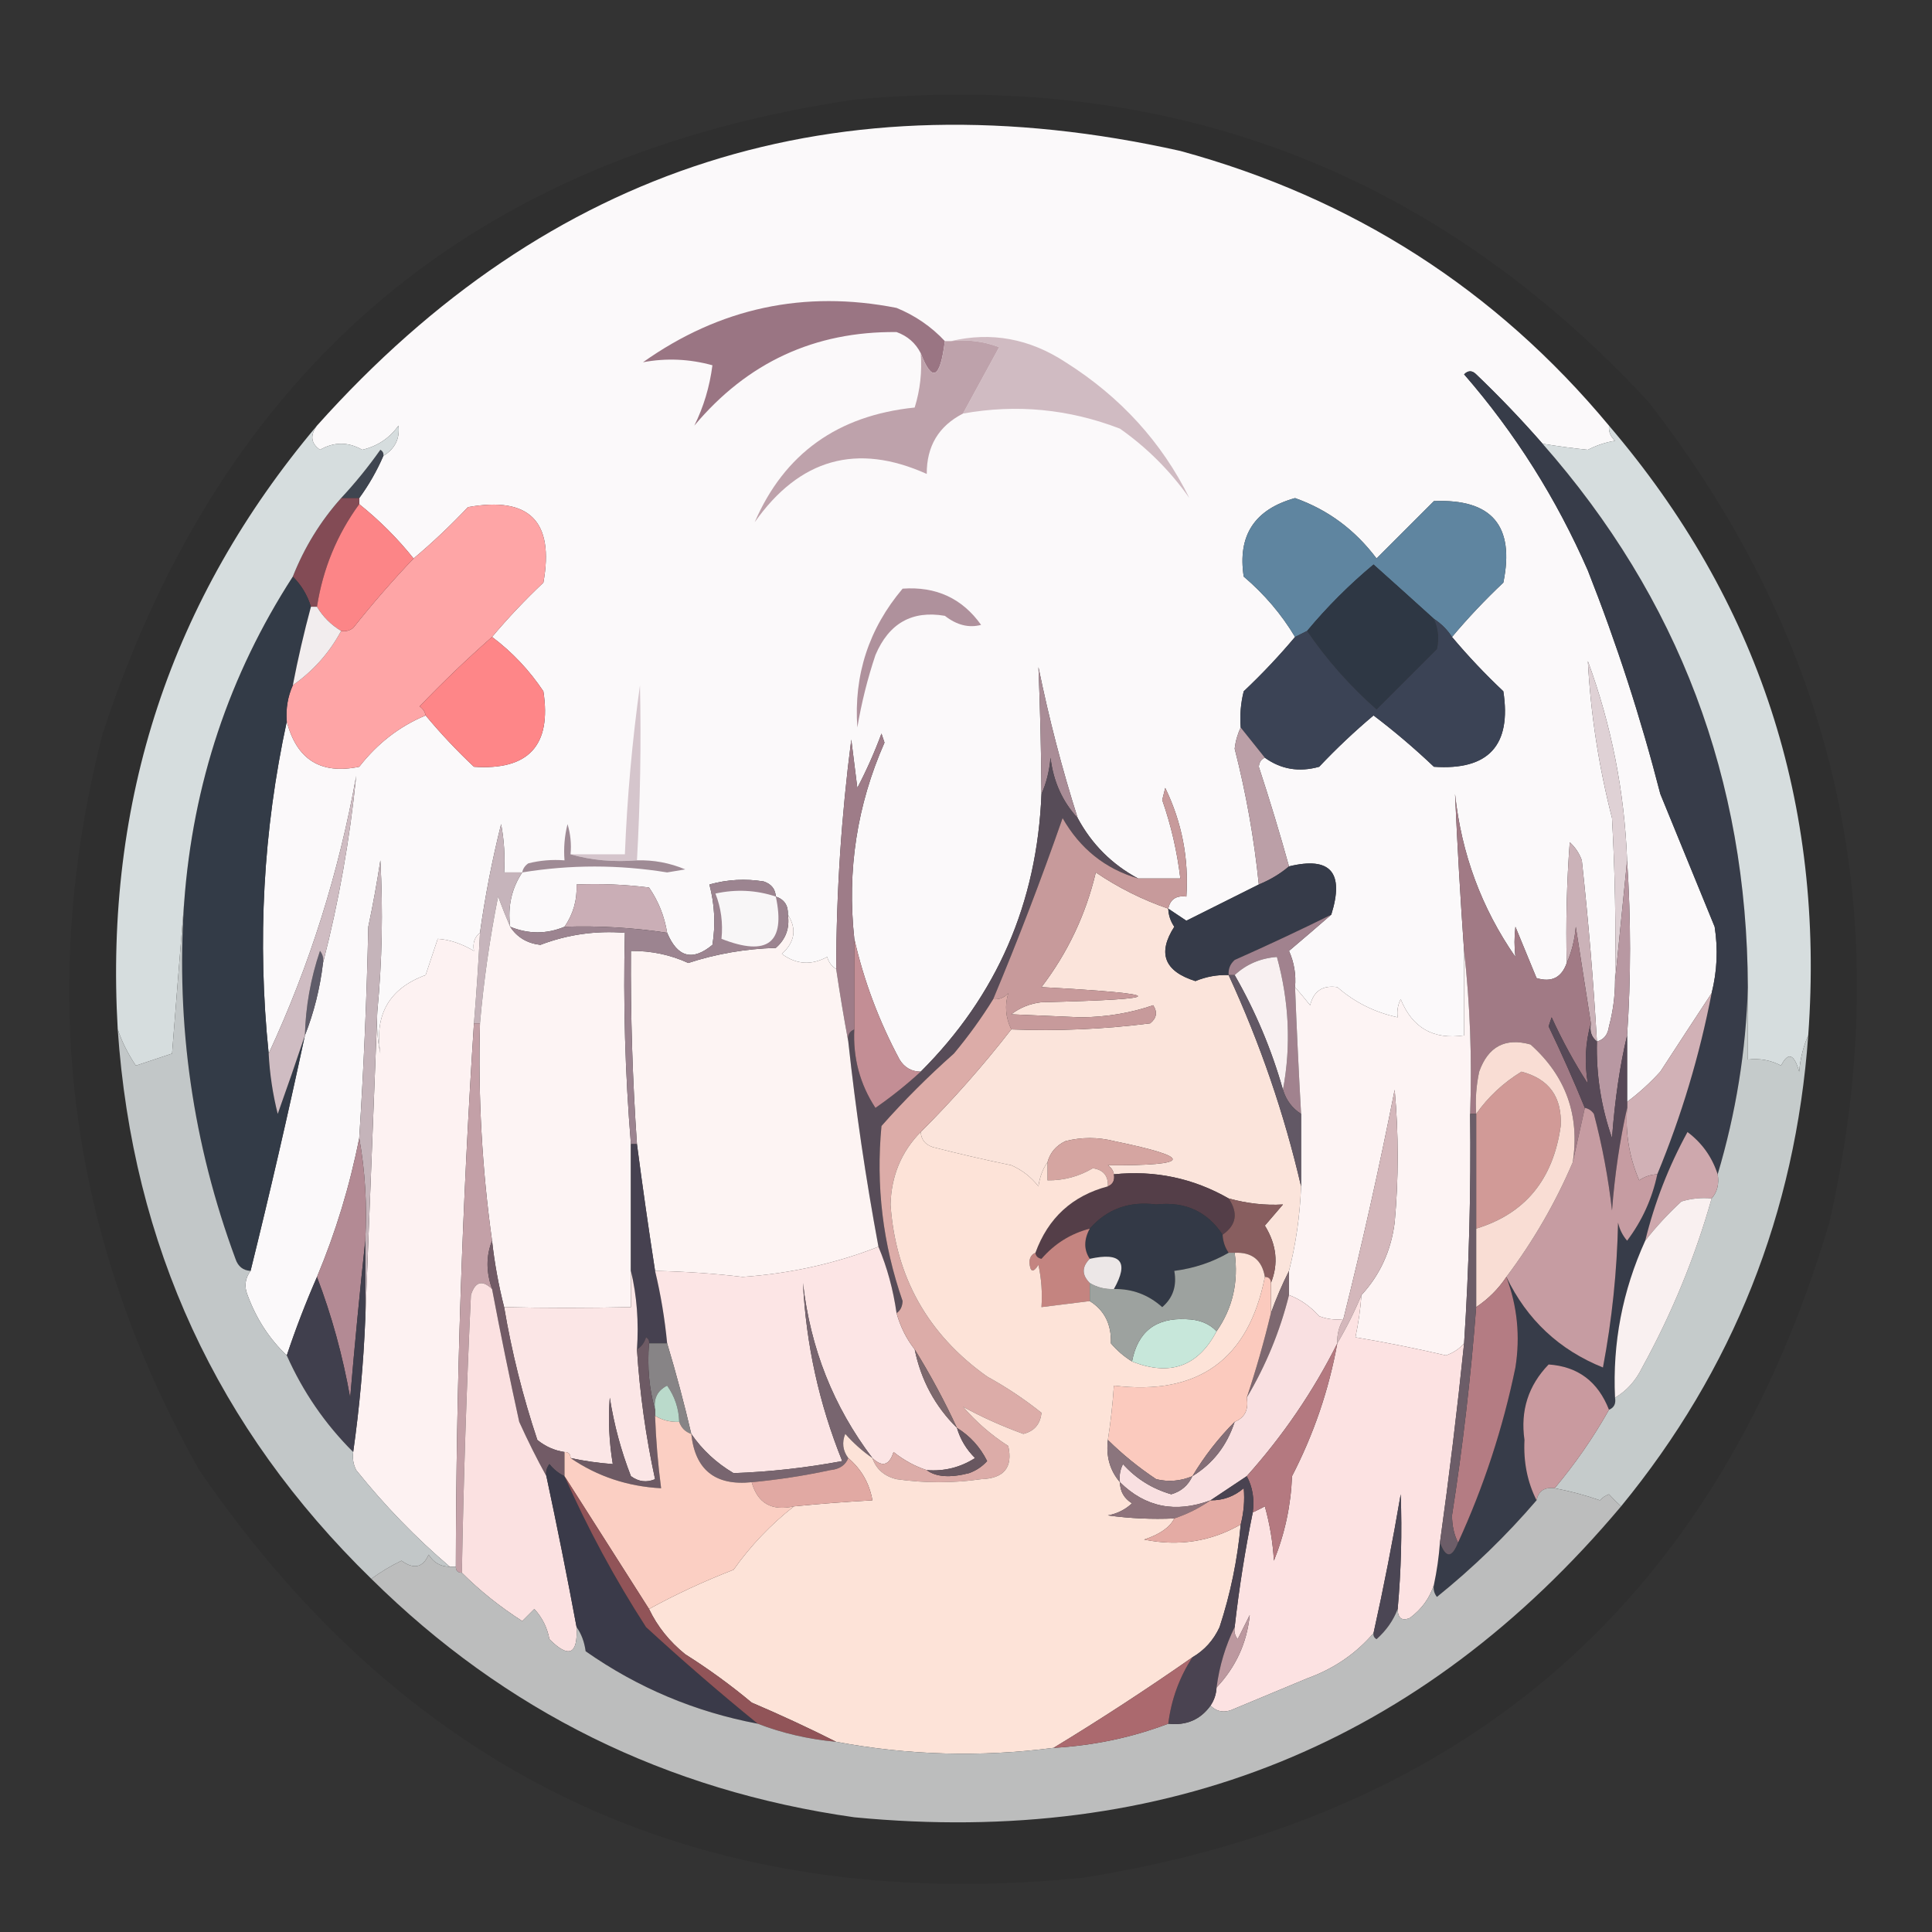 <?xml version="1.0" encoding="UTF-8"?>
<!DOCTYPE svg PUBLIC "-//W3C//DTD SVG 1.1//EN" "http://www.w3.org/Graphics/SVG/1.1/DTD/svg11.dtd">
<svg xmlns="http://www.w3.org/2000/svg" version="1.1" width="320px" height="320px" style="shape-rendering:geometricPrecision; text-rendering:geometricPrecision; image-rendering:optimizeQuality; fill-rule:evenodd; clip-rule:evenodd" xmlns:xlink="http://www.w3.org/1999/xlink">
<rect width="100%" height="100%" fill="#333333" stroke="none"/>
<g><path style="opacity:0.075" fill="#020202" d="M 141.5,16.5 C 193.73,11.625 237.563,28.291 273,66.5C 304.432,106.913 314.432,152.246 303,202.5C 284.569,264.6 243.403,300.767 179.5,311C 117.029,317.32 68.196,294.82 33,243.5C 11.353,205.055 6.02,164.389 17,121.5C 36.943,60.799 78.442,25.799 141.5,16.5 Z"/></g>
<g><path style="opacity:1" fill="#fbf9fa" d="M 266.5,70.5 C 266.414,71.496 266.748,72.329 267.5,73C 265.899,73.273 264.399,73.773 263,74.5C 260.731,74.274 258.231,73.941 255.5,73.5C 252.065,69.562 248.398,65.729 244.5,62C 243.833,61.333 243.167,61.333 242.5,62C 250.958,71.736 257.792,82.57 263,94.5C 267.771,106.584 271.771,118.917 275,131.5C 278,138.833 281,146.167 284,153.5C 284.579,157.203 284.412,160.869 283.5,164.5C 280.691,168.768 277.857,173.102 275,177.5C 273.296,179.373 271.463,181.04 269.5,182.5C 269.5,178.833 269.5,175.167 269.5,171.5C 270.145,162.007 270.145,152.34 269.5,142.5C 269.069,131.118 266.903,120.118 263,109.5C 263.465,118.253 264.798,126.919 267,135.5C 267.5,144.494 267.666,153.494 267.5,162.5C 267.493,165.038 267.159,167.538 266.5,170C 266.316,171.376 265.649,172.209 264.5,172.5C 263.924,162.485 263.091,152.485 262,142.5C 261.581,141.328 260.915,140.328 260,139.5C 259.5,146.158 259.334,152.825 259.5,159.5C 258.647,161.926 256.981,162.76 254.5,162C 253.338,159.184 252.171,156.35 251,153.5C 250.805,155.207 250.805,156.874 251,158.5C 245.388,150.411 242.054,141.411 241,131.5C 241.386,140.149 241.886,148.815 242.5,157.5C 242.5,162.167 242.5,166.833 242.5,171.5C 237.416,172.245 233.916,170.245 232,165.5C 231.517,166.448 231.351,167.448 231.5,168.5C 227.695,167.675 224.362,166.009 221.5,163.5C 219.076,163.148 217.576,164.148 217,166.5C 216.148,165.429 215.315,164.429 214.5,163.5C 214.682,161.409 214.348,159.409 213.5,157.5C 215.869,155.499 218.202,153.499 220.5,151.5C 222.696,144.494 220.363,141.827 213.5,143.5C 211.997,138.086 210.331,132.586 208.5,127C 208.57,126.235 208.903,125.735 209.5,125.5C 212.177,127.432 215.177,127.932 218.5,127C 221.349,123.984 224.349,121.15 227.5,118.5C 230.955,121.116 234.288,123.95 237.5,127C 246.544,127.622 250.378,123.456 249,114.5C 245.934,111.604 243.101,108.604 240.5,105.5C 243.129,102.369 245.962,99.369 249,96.5C 250.925,87.091 247.091,82.591 237.5,83C 234.333,86.167 231.167,89.333 228,92.5C 224.438,87.754 219.938,84.42 214.5,82.5C 207.792,84.364 204.959,88.697 206,95.5C 209.442,98.432 212.275,101.765 214.5,105.5C 211.871,108.631 209.038,111.631 206,114.5C 205.505,116.473 205.338,118.473 205.5,120.5C 204.982,121.577 204.648,122.744 204.5,124C 206.398,131.419 207.731,138.919 208.5,146.5C 204.553,148.473 200.553,150.473 196.5,152.5C 195.482,151.807 194.482,151.141 193.5,150.5C 193.821,148.952 194.821,148.285 196.5,148.5C 196.921,142.186 195.754,136.186 193,130.5C 192.833,131.167 192.667,131.833 192.5,132.5C 193.976,136.736 194.976,141.07 195.5,145.5C 193.167,145.5 190.833,145.5 188.5,145.5C 184.167,143.167 180.833,139.833 178.5,135.5C 175.894,127.315 173.728,118.981 172,110.5C 172.288,117.464 172.455,124.464 172.5,131.5C 171.787,149.577 165.12,164.911 152.5,177.5C 150.983,177.489 149.816,176.823 149,175.5C 145.575,169.099 143.075,162.433 141.5,155.5C 140.27,144.176 141.937,133.343 146.5,123C 146.333,122.5 146.167,122 146,121.5C 144.861,124.583 143.528,127.583 142,130.5C 141.667,127.833 141.333,125.167 141,122.5C 139.361,135.113 138.528,147.78 138.5,160.5C 137.778,160.082 137.278,159.416 137,158.5C 134.38,159.923 131.88,159.757 129.5,158C 131.668,156.03 132.002,153.863 130.5,151.5C 130.573,149.973 129.906,148.973 128.5,148.5C 128.423,147.25 127.756,146.417 126.5,146C 123.469,145.505 120.469,145.671 117.5,146.5C 118.376,149.799 118.543,153.132 118,156.5C 114.711,159.241 112.211,158.575 110.5,154.5C 110.055,151.755 109.055,149.255 107.5,147C 103.514,146.501 99.514,146.334 95.5,146.5C 95.606,149.079 94.939,151.412 93.5,153.5C 90.535,154.734 87.535,154.734 84.5,153.5C 84.065,150.162 84.732,147.162 86.5,144.5C 85.5,144.5 84.5,144.5 83.5,144.5C 83.664,141.813 83.497,139.146 83,136.5C 81.505,142.485 80.338,148.485 79.5,154.5C 78.596,155.209 78.263,156.209 78.5,157.5C 76.419,156.28 74.419,155.614 72.5,155.5C 71.833,157.5 71.167,159.5 70.5,161.5C 64.474,163.713 61.974,168.047 63,174.5C 62.503,172.19 62.337,169.857 62.5,167.5C 63.291,159.176 63.458,150.843 63,142.5C 62.441,146.186 61.775,149.853 61,153.5C 60.747,165.192 60.247,176.858 59.5,188.5C 57.937,196.425 55.603,204.092 52.5,211.5C 50.639,215.75 48.972,220.083 47.5,224.5C 44.626,221.786 42.46,218.453 41,214.5C 40.421,213.072 40.588,211.738 41.5,210.5C 44.708,197.545 47.708,184.545 50.5,171.5C 51.992,167.736 52.992,163.736 53.5,159.5C 56.106,149.385 57.94,139.051 59,128.5C 56.116,144.563 51.283,159.896 44.5,174.5C 42.588,155.876 43.588,137.542 47.5,119.5C 49.133,125.816 53.133,128.316 59.5,127C 62.521,123.123 66.188,120.289 70.5,118.5C 72.962,121.464 75.629,124.297 78.5,127C 87.544,127.622 91.378,123.456 90,114.5C 87.666,111 84.832,108 81.5,105.5C 84.129,102.369 86.962,99.369 90,96.5C 91.833,86.333 87.667,82.167 77.5,84C 74.584,87.087 71.584,89.921 68.5,92.5C 65.861,89.194 62.861,86.194 59.5,83.5C 59.5,83.167 59.5,82.833 59.5,82.5C 61.086,80.329 62.42,77.996 63.5,75.5C 65.416,74.335 66.249,72.668 66,70.5C 64.514,72.578 62.514,73.912 60,74.5C 57.667,73.167 55.333,73.167 53,74.5C 51.489,73.436 51.323,72.103 52.5,70.5C 90.977,27.475 138.643,12.308 195.5,25C 224.08,32.792 247.747,47.959 266.5,70.5 Z"/></g>
<g><path style="opacity:1" fill="#9a7583" d="M 156.5,56.5 C 155.722,62.767 154.389,63.434 152.5,58.5C 151.657,56.827 150.324,55.66 148.5,55C 134.939,54.862 123.772,60.029 115,70.5C 116.54,67.396 117.54,64.063 118,60.5C 114.179,59.447 110.346,59.28 106.5,60C 119.215,50.99 133.215,47.99 148.5,51C 151.597,52.273 154.264,54.107 156.5,56.5 Z"/></g>
<g><path style="opacity:1" fill="#d0bbc2" d="M 157.5,56.5 C 164.191,54.914 170.525,56.081 176.5,60C 185.584,65.737 192.417,73.237 197,82.5C 193.833,78 190,74.167 185.5,71C 177.034,67.739 168.367,66.906 159.5,68.5C 161.478,64.861 163.478,61.194 165.5,57.5C 162.914,56.52 160.247,56.187 157.5,56.5 Z"/></g>
<g><path style="opacity:1" fill="#bea2ab" d="M 156.5,56.5 C 156.833,56.5 157.167,56.5 157.5,56.5C 160.247,56.187 162.914,56.52 165.5,57.5C 163.478,61.194 161.478,64.861 159.5,68.5C 155.475,70.564 153.475,73.897 153.5,78.5C 141.928,73.296 132.428,75.963 125,86.5C 129.908,75.142 138.741,68.809 151.5,67.5C 152.407,64.579 152.74,61.579 152.5,58.5C 154.389,63.434 155.722,62.767 156.5,56.5 Z"/></g>
<g><path style="opacity:1" fill="#373c49" d="M 255.5,73.5 C 278.04,99.103 289.374,129.103 289.5,163.5C 289.194,174.034 287.527,184.368 284.5,194.5C 283.567,191.63 281.9,189.296 279.5,187.5C 276.382,193.187 274.048,199.187 272.5,205.5C 268.736,213.783 267.07,222.45 267.5,231.5C 267.672,232.492 267.338,233.158 266.5,233.5C 264.678,228.829 261.345,226.329 256.5,226C 253.137,229.479 251.803,233.646 252.5,238.5C 252.315,242.141 252.981,245.474 254.5,248.5C 249.503,254.33 244.003,259.663 238,264.5C 237.536,263.906 237.369,263.239 237.5,262.5C 237.993,260.194 238.326,257.861 238.5,255.5C 239.472,258.098 240.472,258.098 241.5,255.5C 245.759,246.222 248.926,236.555 251,226.5C 251.817,221.337 251.317,216.337 249.5,211.5C 252.92,218.588 258.253,223.588 265.5,226.5C 266.995,218.591 267.829,210.591 268,202.5C 268.249,203.624 268.749,204.624 269.5,205.5C 271.984,202.199 273.651,198.533 274.5,194.5C 278.505,184.818 281.505,174.818 283.5,164.5C 284.412,160.869 284.579,157.203 284,153.5C 281,146.167 278,138.833 275,131.5C 271.771,118.917 267.771,106.584 263,94.5C 257.792,82.57 250.958,71.736 242.5,62C 243.167,61.333 243.833,61.333 244.5,62C 248.398,65.729 252.065,69.562 255.5,73.5 Z"/></g>
<g><path style="opacity:1" fill="#3f4550" d="M 63.5,75.5 C 62.42,77.996 61.086,80.329 59.5,82.5C 58.5,82.5 57.5,82.5 56.5,82.5C 58.833,79.997 60.999,77.331 63,74.5C 63.399,74.728 63.565,75.062 63.5,75.5 Z"/></g>
<g><path style="opacity:1" fill="#fea5a6" d="M 81.5,105.5 C 77.369,109.13 73.369,112.963 69.5,117C 70.056,117.383 70.389,117.883 70.5,118.5C 66.188,120.289 62.521,123.123 59.5,127C 53.133,128.316 49.133,125.816 47.5,119.5C 47.325,117.379 47.659,115.379 48.5,113.5C 51.903,111.1 54.57,108.1 56.5,104.5C 57.239,104.631 57.906,104.464 58.5,104C 61.698,99.974 65.032,96.141 68.5,92.5C 71.584,89.921 74.584,87.087 77.5,84C 87.667,82.167 91.833,86.333 90,96.5C 86.962,99.369 84.129,102.369 81.5,105.5 Z"/></g>
<g><path style="opacity:1" fill="#5f85a0" d="M 240.5,105.5 C 239.728,104.306 238.728,103.306 237.5,102.5C 234.199,99.507 230.865,96.507 227.5,93.5C 223.479,96.854 219.812,100.521 216.5,104.5C 215.833,104.833 215.167,105.167 214.5,105.5C 212.275,101.765 209.442,98.432 206,95.5C 204.959,88.697 207.792,84.364 214.5,82.5C 219.938,84.42 224.438,87.754 228,92.5C 231.167,89.333 234.333,86.167 237.5,83C 247.091,82.591 250.925,87.091 249,96.5C 245.962,99.369 243.129,102.369 240.5,105.5 Z"/></g>
<g><path style="opacity:1" fill="#834b55" d="M 56.5,82.5 C 57.5,82.5 58.5,82.5 59.5,82.5C 59.5,82.833 59.5,83.167 59.5,83.5C 55.812,88.555 53.478,94.221 52.5,100.5C 52.167,100.5 51.833,100.5 51.5,100.5C 50.925,98.589 49.925,96.922 48.5,95.5C 50.418,90.657 53.084,86.323 56.5,82.5 Z"/></g>
<g><path style="opacity:1" fill="#fc8587" d="M 59.5,83.5 C 62.861,86.194 65.861,89.194 68.5,92.5C 65.032,96.141 61.698,99.974 58.5,104C 57.906,104.464 57.239,104.631 56.5,104.5C 54.806,103.473 53.472,102.139 52.5,100.5C 53.478,94.221 55.812,88.555 59.5,83.5 Z"/></g>
<g><path style="opacity:1" fill="#2e3744" d="M 237.5,102.5 C 238.218,104.137 238.384,105.803 238,107.5C 234.667,110.833 231.333,114.167 228,117.5C 223.564,113.572 219.731,109.239 216.5,104.5C 219.812,100.521 223.479,96.854 227.5,93.5C 230.865,96.507 234.199,99.507 237.5,102.5 Z"/></g>
<g><path style="opacity:1" fill="#333b47" d="M 48.5,95.5 C 49.925,96.922 50.925,98.589 51.5,100.5C 50.343,104.793 49.343,109.127 48.5,113.5C 47.659,115.379 47.325,117.379 47.5,119.5C 43.588,137.542 42.588,155.876 44.5,174.5C 44.674,177.874 45.174,181.207 46,184.5C 47.567,180.121 49.067,175.787 50.5,171.5C 47.708,184.545 44.708,197.545 41.5,210.5C 40.25,210.423 39.417,209.756 39,208.5C 31.957,189.45 29.124,169.783 30.5,149.5C 31.95,129.816 37.95,111.816 48.5,95.5 Z"/></g>
<g><path style="opacity:1" fill="#af919c" d="M 149.5,97.5 C 155.035,97.103 159.368,99.103 162.5,103.5C 160.477,104.041 158.477,103.541 156.5,102C 151.062,101.067 147.228,103.234 145,108.5C 143.687,112.42 142.687,116.42 142,120.5C 141.401,111.798 143.901,104.131 149.5,97.5 Z"/></g>
<g><path style="opacity:1" fill="#f2edee" d="M 51.5,100.5 C 51.833,100.5 52.167,100.5 52.5,100.5C 53.472,102.139 54.806,103.473 56.5,104.5C 54.57,108.1 51.903,111.1 48.5,113.5C 49.343,109.127 50.343,104.793 51.5,100.5 Z"/></g>
<g><path style="opacity:1" fill="#3b4355" d="M 237.5,102.5 C 238.728,103.306 239.728,104.306 240.5,105.5C 243.101,108.604 245.934,111.604 249,114.5C 250.378,123.456 246.544,127.622 237.5,127C 234.288,123.95 230.955,121.116 227.5,118.5C 224.349,121.15 221.349,123.984 218.5,127C 215.177,127.932 212.177,127.432 209.5,125.5C 208.136,123.809 206.803,122.142 205.5,120.5C 205.338,118.473 205.505,116.473 206,114.5C 209.038,111.631 211.871,108.631 214.5,105.5C 215.167,105.167 215.833,104.833 216.5,104.5C 219.731,109.239 223.564,113.572 228,117.5C 231.333,114.167 234.667,110.833 238,107.5C 238.384,105.803 238.218,104.137 237.5,102.5 Z"/></g>
<g><path style="opacity:1" fill="#fe8688" d="M 81.5,105.5 C 84.832,108 87.666,111 90,114.5C 91.378,123.456 87.544,127.622 78.5,127C 75.629,124.297 72.962,121.464 70.5,118.5C 70.389,117.883 70.056,117.383 69.5,117C 73.369,112.963 77.369,109.13 81.5,105.5 Z"/></g>
<g><path style="opacity:1" fill="#d6ddde" d="M 266.5,70.5 C 291.275,99.493 302.275,133.16 299.5,171.5C 298.691,173.292 298.191,175.292 298,177.5C 297.16,174.536 296.16,174.203 295,176.5C 293.301,175.594 291.467,175.261 289.5,175.5C 289.5,171.5 289.5,167.5 289.5,163.5C 289.374,129.103 278.04,99.103 255.5,73.5C 258.231,73.941 260.731,74.274 263,74.5C 264.399,73.773 265.899,73.273 267.5,73C 266.748,72.329 266.414,71.496 266.5,70.5 Z"/></g>
<g><path style="opacity:1" fill="#a98c96" d="M 178.5,135.5 C 175.962,132.755 174.462,129.422 174,125.5C 173.809,127.708 173.309,129.708 172.5,131.5C 172.455,124.464 172.288,117.464 172,110.5C 173.728,118.981 175.894,127.315 178.5,135.5 Z"/></g>
<g><path style="opacity:1" fill="#dfd1d5" d="M 269.5,142.5 C 268.833,149.167 268.167,155.833 267.5,162.5C 267.666,153.494 267.5,144.494 267,135.5C 264.798,126.919 263.465,118.253 263,109.5C 266.903,120.118 269.069,131.118 269.5,142.5 Z"/></g>
<g><path style="opacity:1" fill="#574c58" d="M 178.5,135.5 C 180.833,139.833 184.167,143.167 188.5,145.5C 183.056,143.902 178.89,140.569 176,135.5C 172.469,145.634 168.635,155.634 164.5,165.5C 162.584,168.598 160.417,171.598 158,174.5C 153.721,178.289 149.721,182.289 146,186.5C 145.057,196.404 146.224,206.07 149.5,215.5C 149.457,216.416 149.124,217.083 148.5,217.5C 147.945,213.603 146.945,209.937 145.5,206.5C 143.4,195.231 141.733,183.897 140.5,172.5C 140.328,171.508 140.662,170.842 141.5,170.5C 141.27,175.25 142.437,179.584 145,183.5C 147.688,181.636 150.188,179.636 152.5,177.5C 165.12,164.911 171.787,149.577 172.5,131.5C 173.309,129.708 173.809,127.708 174,125.5C 174.462,129.422 175.962,132.755 178.5,135.5 Z"/></g>
<g><path style="opacity:1" fill="#bb9fa7" d="M 205.5,120.5 C 206.803,122.142 208.136,123.809 209.5,125.5C 208.903,125.735 208.57,126.235 208.5,127C 210.331,132.586 211.997,138.086 213.5,143.5C 212.035,144.737 210.368,145.737 208.5,146.5C 207.731,138.919 206.398,131.419 204.5,124C 204.648,122.744 204.982,121.577 205.5,120.5 Z"/></g>
<g><path style="opacity:1" fill="#d5c5cc" d="M 105.5,142.5 C 101.629,142.815 97.962,142.482 94.5,141.5C 97.5,141.5 100.5,141.5 103.5,141.5C 103.87,132.13 104.704,122.797 106,113.5C 106.212,123.166 106.045,132.832 105.5,142.5 Z"/></g>
<g><path style="opacity:1" fill="#9e7c88" d="M 141.5,155.5 C 141.5,160.5 141.5,165.5 141.5,170.5C 140.662,170.842 140.328,171.508 140.5,172.5C 139.775,168.605 139.109,164.605 138.5,160.5C 138.528,147.78 139.361,135.113 141,122.5C 141.333,125.167 141.667,127.833 142,130.5C 143.528,127.583 144.861,124.583 146,121.5C 146.167,122 146.333,122.5 146.5,123C 141.937,133.343 140.27,144.176 141.5,155.5 Z"/></g>
<g><path style="opacity:1" fill="#cbb2b8" d="M 264.5,172.5 C 263.596,171.791 263.263,170.791 263.5,169.5C 262.669,164.189 261.835,158.855 261,153.5C 260.809,155.708 260.309,157.708 259.5,159.5C 259.334,152.825 259.5,146.158 260,139.5C 260.915,140.328 261.581,141.328 262,142.5C 263.091,152.485 263.924,162.485 264.5,172.5 Z"/></g>
<g><path style="opacity:1" fill="#9f8b95" d="M 94.5,141.5 C 97.962,142.482 101.629,142.815 105.5,142.5C 108.271,142.421 110.937,142.921 113.5,144C 112.5,144.167 111.5,144.333 110.5,144.5C 102.474,143.199 94.474,143.199 86.5,144.5C 86.611,143.883 86.944,143.383 87.5,143C 89.473,142.505 91.473,142.338 93.5,142.5C 93.338,140.473 93.504,138.473 94,136.5C 94.493,138.134 94.66,139.801 94.5,141.5 Z"/></g>
<g><path style="opacity:1" fill="#c6b4bb" d="M 86.5,144.5 C 84.732,147.162 84.065,150.162 84.5,153.5C 83.837,151.958 83.17,150.291 82.5,148.5C 81.115,155.459 80.115,162.459 79.5,169.5C 79.167,169.5 78.833,169.5 78.5,169.5C 78.916,164.507 79.249,159.507 79.5,154.5C 80.338,148.485 81.505,142.485 83,136.5C 83.497,139.146 83.664,141.813 83.5,144.5C 84.5,144.5 85.5,144.5 86.5,144.5 Z"/></g>
<g><path style="opacity:1" fill="#fbe4db" d="M 193.5,150.5 C 193.539,151.583 193.873,152.583 194.5,153.5C 191.681,157.881 192.848,160.881 198,162.5C 199.766,161.767 201.599,161.433 203.5,161.5C 208.727,172.849 212.727,184.516 215.5,196.5C 215.31,201.37 214.644,206.036 213.5,210.5C 212.349,212.779 211.349,215.112 210.5,217.5C 210.5,215.833 210.5,214.167 210.5,212.5C 211.788,209.335 211.455,206.168 209.5,203C 210.509,201.832 211.509,200.665 212.5,199.5C 209.576,199.674 206.576,199.341 203.5,198.5C 197.629,195.143 191.296,193.809 184.5,194.5C 184.389,193.883 184.056,193.383 183.5,193C 197.463,193.071 197.796,191.737 184.5,189C 181.833,188.333 179.167,188.333 176.5,189C 174.944,189.72 173.944,190.887 173.5,192.5C 172.71,193.609 172.21,194.942 172,196.5C 170.786,194.951 169.286,193.785 167.5,193C 163.137,192.106 158.804,191.106 154.5,190C 153.244,189.583 152.577,188.75 152.5,187.5C 157.872,182.13 162.872,176.463 167.5,170.5C 175.223,170.8 182.89,170.467 190.5,169.5C 191.583,168.635 191.749,167.635 191,166.5C 187.26,167.794 183.26,168.461 179,168.5C 175.167,168.333 171.333,168.167 167.5,168C 168.949,166.883 170.616,166.216 172.5,166C 193.802,165.497 193.802,164.664 172.5,163.5C 176.841,157.814 179.841,151.481 181.5,144.5C 185.248,147.041 189.248,149.041 193.5,150.5 Z"/></g>
<g><path style="opacity:1" fill="#363b49" d="M 220.5,151.5 C 215.269,154.084 209.935,156.584 204.5,159C 203.748,159.671 203.414,160.504 203.5,161.5C 201.599,161.433 199.766,161.767 198,162.5C 192.848,160.881 191.681,157.881 194.5,153.5C 193.873,152.583 193.539,151.583 193.5,150.5C 194.482,151.141 195.482,151.807 196.5,152.5C 200.553,150.473 204.553,148.473 208.5,146.5C 210.368,145.737 212.035,144.737 213.5,143.5C 220.363,141.827 222.696,144.494 220.5,151.5 Z"/></g>
<g><path style="opacity:1" fill="#caaeb6" d="M 110.5,154.5 C 104.879,153.646 99.212,153.313 93.5,153.5C 94.939,151.412 95.606,149.079 95.5,146.5C 99.514,146.334 103.514,146.501 107.5,147C 109.055,149.255 110.055,151.755 110.5,154.5 Z"/></g>
<g><path style="opacity:1" fill="#d6ddde" d="M 52.5,70.5 C 51.323,72.103 51.489,73.436 53,74.5C 55.333,73.167 57.667,73.167 60,74.5C 62.514,73.912 64.514,72.578 66,70.5C 66.249,72.668 65.416,74.335 63.5,75.5C 63.565,75.062 63.399,74.728 63,74.5C 60.999,77.331 58.833,79.997 56.5,82.5C 53.084,86.323 50.418,90.657 48.5,95.5C 37.95,111.816 31.95,129.816 30.5,149.5C 29.833,157.676 29.167,166.01 28.5,174.5C 26.5,175.167 24.5,175.833 22.5,176.5C 21.199,174.556 20.199,172.556 19.5,170.5C 17.301,132.56 28.301,99.227 52.5,70.5 Z"/></g>
<g><path style="opacity:1" fill="#a17a85" d="M 259.5,159.5 C 260.309,157.708 260.809,155.708 261,153.5C 261.835,158.855 262.669,164.189 263.5,169.5C 262.579,172.692 262.412,176.025 263,179.5C 260.746,175.993 258.746,172.327 257,168.5C 256.833,169 256.667,169.5 256.5,170C 258.649,174.463 260.649,178.963 262.5,183.5C 261.833,186.5 261.167,189.5 260.5,192.5C 261.687,184.712 259.353,178.212 253.5,173C 249.316,171.835 246.483,173.335 245,177.5C 244.503,179.81 244.337,182.143 244.5,184.5C 244.167,184.5 243.833,184.5 243.5,184.5C 243.827,175.318 243.493,166.318 242.5,157.5C 241.886,148.815 241.386,140.149 241,131.5C 242.054,141.411 245.388,150.411 251,158.5C 250.805,156.874 250.805,155.207 251,153.5C 252.171,156.35 253.338,159.184 254.5,162C 256.981,162.76 258.647,161.926 259.5,159.5 Z"/></g>
<g><path style="opacity:1" fill="#c79a9b" d="M 193.5,150.5 C 189.248,149.041 185.248,147.041 181.5,144.5C 179.841,151.481 176.841,157.814 172.5,163.5C 193.802,164.664 193.802,165.497 172.5,166C 170.616,166.216 168.949,166.883 167.5,168C 171.333,168.167 175.167,168.333 179,168.5C 183.26,168.461 187.26,167.794 191,166.5C 191.749,167.635 191.583,168.635 190.5,169.5C 182.89,170.467 175.223,170.8 167.5,170.5C 166.552,168.54 166.386,166.54 167,164.5C 166.329,165.252 165.496,165.586 164.5,165.5C 168.635,155.634 172.469,145.634 176,135.5C 178.89,140.569 183.056,143.902 188.5,145.5C 190.833,145.5 193.167,145.5 195.5,145.5C 194.976,141.07 193.976,136.736 192.5,132.5C 192.667,131.833 192.833,131.167 193,130.5C 195.754,136.186 196.921,142.186 196.5,148.5C 194.821,148.285 193.821,148.952 193.5,150.5 Z"/></g>
<g><path style="opacity:1" fill="#fdf4f4" d="M 84.5,153.5 C 85.641,155.243 87.308,156.243 89.5,156.5C 93.991,154.783 98.657,154.117 103.5,154.5C 103.209,166.217 103.542,177.884 104.5,189.5C 104.5,196.5 104.5,203.5 104.5,210.5C 104.5,212.5 104.5,214.5 104.5,216.5C 97.253,216.665 90.253,216.665 83.5,216.5C 82.578,212.888 81.911,209.221 81.5,205.5C 79.836,193.573 79.169,181.573 79.5,169.5C 80.115,162.459 81.115,155.459 82.5,148.5C 83.17,150.291 83.837,151.958 84.5,153.5 Z"/></g>
<g><path style="opacity:1" fill="#fdf2f2" d="M 79.5,154.5 C 79.249,159.507 78.916,164.507 78.5,169.5C 76.557,199.462 75.557,229.462 75.5,259.5C 75.167,259.5 74.833,259.5 74.5,259.5C 68.865,254.697 63.698,249.363 59,243.5C 58.517,242.552 58.35,241.552 58.5,240.5C 59.533,233.205 60.199,225.871 60.5,218.5C 61.167,201.5 61.833,184.5 62.5,167.5C 62.337,169.857 62.503,172.19 63,174.5C 61.974,168.047 64.474,163.713 70.5,161.5C 71.167,159.5 71.833,157.5 72.5,155.5C 74.419,155.614 76.419,156.28 78.5,157.5C 78.263,156.209 78.596,155.209 79.5,154.5 Z"/></g>
<g><path style="opacity:1" fill="#fdf4f3" d="M 130.5,151.5 C 132.002,153.863 131.668,156.03 129.5,158C 131.88,159.757 134.38,159.923 137,158.5C 137.278,159.416 137.778,160.082 138.5,160.5C 139.109,164.605 139.775,168.605 140.5,172.5C 141.733,183.897 143.4,195.231 145.5,206.5C 138.425,209.272 130.925,210.939 123,211.5C 118.391,210.941 113.558,210.608 108.5,210.5C 107.418,203.511 106.418,196.511 105.5,189.5C 104.762,178.85 104.428,168.183 104.5,157.5C 107.876,157.474 111.042,158.141 114,159.5C 118.631,157.981 123.464,157.148 128.5,157C 130.155,155.556 130.822,153.722 130.5,151.5 Z"/></g>
<g><path style="opacity:1" fill="#9c8490" d="M 128.5,148.5 C 129.906,148.973 130.573,149.973 130.5,151.5C 130.822,153.722 130.155,155.556 128.5,157C 123.464,157.148 118.631,157.981 114,159.5C 111.042,158.141 107.876,157.474 104.5,157.5C 104.428,168.183 104.762,178.85 105.5,189.5C 105.167,189.5 104.833,189.5 104.5,189.5C 103.542,177.884 103.209,166.217 103.5,154.5C 98.657,154.117 93.991,154.783 89.5,156.5C 87.308,156.243 85.641,155.243 84.5,153.5C 87.535,154.734 90.535,154.734 93.5,153.5C 99.212,153.313 104.879,153.646 110.5,154.5C 112.211,158.575 114.711,159.241 118,156.5C 118.543,153.132 118.376,149.799 117.5,146.5C 120.469,145.671 123.469,145.505 126.5,146C 127.756,146.417 128.423,147.25 128.5,148.5 Z"/></g>
<g><path style="opacity:1" fill="#f8f6f7" d="M 128.5,148.5 C 130.142,156.17 127.142,158.503 119.5,155.5C 119.768,152.881 119.435,150.381 118.5,148C 121.924,147.253 125.257,147.42 128.5,148.5 Z"/></g>
<g><path style="opacity:1" fill="#5f5c69" d="M 53.5,159.5 C 52.992,163.736 51.992,167.736 50.5,171.5C 50.624,166.711 51.458,162.045 53,157.5C 53.464,158.094 53.631,158.761 53.5,159.5 Z"/></g>
<g><path style="opacity:1" fill="#a1828e" d="M 220.5,151.5 C 218.202,153.499 215.869,155.499 213.5,157.5C 214.348,159.409 214.682,161.409 214.5,163.5C 214.773,170.504 215.106,177.504 215.5,184.5C 214.026,183.564 213.026,182.23 212.5,180.5C 213.863,173.234 213.53,165.9 211.5,158.5C 208.759,158.707 206.426,159.707 204.5,161.5C 204.167,161.5 203.833,161.5 203.5,161.5C 203.414,160.504 203.748,159.671 204.5,159C 209.935,156.584 215.269,154.084 220.5,151.5 Z"/></g>
<g><path style="opacity:1" fill="#f8f0f1" d="M 212.5,180.5 C 210.612,173.836 207.946,167.503 204.5,161.5C 206.426,159.707 208.759,158.707 211.5,158.5C 213.53,165.9 213.863,173.234 212.5,180.5 Z"/></g>
<g><path style="opacity:1" fill="#fdf4f4" d="M 242.5,157.5 C 243.493,166.318 243.827,175.318 243.5,184.5C 243.655,197.185 243.322,209.851 242.5,222.5C 241.739,223.391 240.739,224.058 239.5,224.5C 234.518,223.337 229.518,222.337 224.5,221.5C 224.993,219.194 225.326,216.861 225.5,214.5C 228.564,211.176 230.397,207.176 231,202.5C 231.667,195.167 231.667,187.833 231,180.5C 228.483,193.252 225.65,205.918 222.5,218.5C 221.127,218.657 219.793,218.49 218.5,218C 217.045,216.374 215.378,215.208 213.5,214.5C 213.5,213.167 213.5,211.833 213.5,210.5C 214.644,206.036 215.31,201.37 215.5,196.5C 215.5,192.5 215.5,188.5 215.5,184.5C 215.106,177.504 214.773,170.504 214.5,163.5C 215.315,164.429 216.148,165.429 217,166.5C 217.576,164.148 219.076,163.148 221.5,163.5C 224.362,166.009 227.695,167.675 231.5,168.5C 231.351,167.448 231.517,166.448 232,165.5C 233.916,170.245 237.416,172.245 242.5,171.5C 242.5,166.833 242.5,162.167 242.5,157.5 Z"/></g>
<g><path style="opacity:1" fill="#c38e95" d="M 141.5,155.5 C 143.075,162.433 145.575,169.099 149,175.5C 149.816,176.823 150.983,177.489 152.5,177.5C 150.188,179.636 147.688,181.636 145,183.5C 142.437,179.584 141.27,175.25 141.5,170.5C 141.5,165.5 141.5,160.5 141.5,155.5 Z"/></g>
<g><path style="opacity:1" fill="#cfbcc2" d="M 53.5,159.5 C 53.631,158.761 53.464,158.094 53,157.5C 51.458,162.045 50.624,166.711 50.5,171.5C 49.067,175.787 47.567,180.121 46,184.5C 45.174,181.207 44.674,177.874 44.5,174.5C 51.283,159.896 56.116,144.563 59,128.5C 57.94,139.051 56.106,149.385 53.5,159.5 Z"/></g>
<g><path style="opacity:1" fill="#625865" d="M 203.5,161.5 C 203.833,161.5 204.167,161.5 204.5,161.5C 207.946,167.503 210.612,173.836 212.5,180.5C 213.026,182.23 214.026,183.564 215.5,184.5C 215.5,188.5 215.5,192.5 215.5,196.5C 212.727,184.516 208.727,172.849 203.5,161.5 Z"/></g>
<g><path style="opacity:1" fill="#b898a2" d="M 269.5,142.5 C 270.145,152.34 270.145,162.007 269.5,171.5C 268.318,176.399 267.484,182.066 267,188.5C 265.195,183.338 264.362,178.004 264.5,172.5C 265.649,172.209 266.316,171.376 266.5,170C 267.159,167.538 267.493,165.038 267.5,162.5C 268.167,155.833 268.833,149.167 269.5,142.5 Z"/></g>
<g><path style="opacity:1" fill="#d1b1b6" d="M 283.5,164.5 C 281.505,174.818 278.505,184.818 274.5,194.5C 273.417,194.539 272.417,194.873 271.5,195.5C 269.855,191.68 269.189,187.68 269.5,183.5C 269.5,183.167 269.5,182.833 269.5,182.5C 271.463,181.04 273.296,179.373 275,177.5C 277.857,173.102 280.691,168.768 283.5,164.5 Z"/></g>
<g><path style="opacity:1" fill="#d19a97" d="M 244.5,203.5 C 244.5,197.167 244.5,190.833 244.5,184.5C 246.487,181.682 248.987,179.348 252,177.5C 256.578,178.698 258.744,181.698 258.5,186.5C 257.258,195.377 252.591,201.043 244.5,203.5 Z"/></g>
<g><path style="opacity:1" fill="#574957" d="M 263.5,169.5 C 263.263,170.791 263.596,171.791 264.5,172.5C 264.362,178.004 265.195,183.338 267,188.5C 267.484,182.066 268.318,176.399 269.5,171.5C 269.5,175.167 269.5,178.833 269.5,182.5C 269.5,182.833 269.5,183.167 269.5,183.5C 268.276,188.966 267.443,194.633 267,200.5C 266.385,195.094 265.385,189.761 264,184.5C 263.617,183.944 263.117,183.611 262.5,183.5C 260.649,178.963 258.649,174.463 256.5,170C 256.667,169.5 256.833,169 257,168.5C 258.746,172.327 260.746,175.993 263,179.5C 262.412,176.025 262.579,172.692 263.5,169.5 Z"/></g>
<g><path style="opacity:1" fill="#d5a5a1" d="M 184.5,194.5 C 184.672,195.492 184.338,196.158 183.5,196.5C 183.582,194.748 182.749,193.748 181,193.5C 178.681,194.871 176.181,195.538 173.5,195.5C 173.5,194.5 173.5,193.5 173.5,192.5C 173.944,190.887 174.944,189.72 176.5,189C 179.167,188.333 181.833,188.333 184.5,189C 197.796,191.737 197.463,193.071 183.5,193C 184.056,193.383 184.389,193.883 184.5,194.5 Z"/></g>
<g><path style="opacity:0.999" fill="#c5cbcb" d="M 289.5,163.5 C 289.5,167.5 289.5,171.5 289.5,175.5C 291.467,175.261 293.301,175.594 295,176.5C 296.16,174.203 297.16,174.536 298,177.5C 298.191,175.292 298.691,173.292 299.5,171.5C 297.375,200.896 287.042,226.896 268.5,249.5C 267.849,248.909 267.182,248.243 266.5,247.5C 265.914,247.709 265.414,248.043 265,248.5C 262.564,247.645 260.064,246.979 257.5,246.5C 260.915,242.424 263.915,238.091 266.5,233.5C 267.338,233.158 267.672,232.492 267.5,231.5C 269.433,230.358 270.933,228.692 272,226.5C 276.929,217.529 280.762,208.195 283.5,198.5C 284.434,197.432 284.768,196.099 284.5,194.5C 287.527,184.368 289.194,174.034 289.5,163.5 Z"/></g>
<g><path style="opacity:1" fill="#cea8ad" d="M 284.5,194.5 C 284.768,196.099 284.434,197.432 283.5,198.5C 281.801,198.34 280.134,198.506 278.5,199C 276.266,201.063 274.266,203.229 272.5,205.5C 274.048,199.187 276.382,193.187 279.5,187.5C 281.9,189.296 283.567,191.63 284.5,194.5 Z"/></g>
<g><path style="opacity:1" fill="#543e48" d="M 184.5,194.5 C 191.296,193.809 197.629,195.143 203.5,198.5C 205.119,200.925 204.786,202.925 202.5,204.5C 199.934,200.639 196.267,198.973 191.5,199.5C 187.03,198.913 183.363,200.246 180.5,203.5C 177.337,204.321 174.67,205.988 172.5,208.5C 171.893,208.376 171.56,208.043 171.5,207.5C 173.604,201.728 177.604,198.061 183.5,196.5C 184.338,196.158 184.672,195.492 184.5,194.5 Z"/></g>
<g><path style="opacity:1" fill="#c5b4ba" d="M 62.5,167.5 C 61.833,184.5 61.167,201.5 60.5,218.5C 60.5,214.167 60.5,209.833 60.5,205.5C 60.822,199.642 60.489,193.975 59.5,188.5C 60.247,176.858 60.747,165.192 61,153.5C 61.775,149.853 62.441,146.186 63,142.5C 63.458,150.843 63.291,159.176 62.5,167.5 Z"/></g>
<g><path style="opacity:1" fill="#c69ca2" d="M 262.5,183.5 C 263.117,183.611 263.617,183.944 264,184.5C 265.385,189.761 266.385,195.094 267,200.5C 267.443,194.633 268.276,188.966 269.5,183.5C 269.189,187.68 269.855,191.68 271.5,195.5C 272.417,194.873 273.417,194.539 274.5,194.5C 273.651,198.533 271.984,202.199 269.5,205.5C 268.749,204.624 268.249,203.624 268,202.5C 267.829,210.591 266.995,218.591 265.5,226.5C 258.253,223.588 252.92,218.588 249.5,211.5C 253.967,205.558 257.634,199.224 260.5,192.5C 261.167,189.5 261.833,186.5 262.5,183.5 Z"/></g>
<g><path style="opacity:1" fill="#f9f0f0" d="M 283.5,198.5 C 280.762,208.195 276.929,217.529 272,226.5C 270.933,228.692 269.433,230.358 267.5,231.5C 267.07,222.45 268.736,213.783 272.5,205.5C 274.266,203.229 276.266,201.063 278.5,199C 280.134,198.506 281.801,198.34 283.5,198.5 Z"/></g>
<g><path style="opacity:1" fill="#f9ddd4" d="M 260.5,192.5 C 257.634,199.224 253.967,205.558 249.5,211.5C 248.194,213.473 246.527,215.139 244.5,216.5C 244.5,212.167 244.5,207.833 244.5,203.5C 252.591,201.043 257.258,195.377 258.5,186.5C 258.744,181.698 256.578,178.698 252,177.5C 248.987,179.348 246.487,181.682 244.5,184.5C 244.337,182.143 244.503,179.81 245,177.5C 246.483,173.335 249.316,171.835 253.5,173C 259.353,178.212 261.687,184.712 260.5,192.5 Z"/></g>
<g><path style="opacity:1" fill="#333946" d="M 202.5,204.5 C 202.557,205.609 202.89,206.609 203.5,207.5C 200.785,209.072 197.785,210.072 194.5,210.5C 194.949,212.977 194.283,214.977 192.5,216.5C 190.218,214.454 187.551,213.454 184.5,213.5C 187.027,209.016 185.693,207.349 180.5,208.5C 179.506,207.001 179.506,205.334 180.5,203.5C 183.363,200.246 187.03,198.913 191.5,199.5C 196.267,198.973 199.934,200.639 202.5,204.5 Z"/></g>
<g><path style="opacity:1" fill="#d4b7bb" d="M 225.5,214.5 C 224.359,217.254 223.025,219.921 221.5,222.5C 221.433,221.041 221.766,219.708 222.5,218.5C 225.65,205.918 228.483,193.252 231,180.5C 231.667,187.833 231.667,195.167 231,202.5C 230.397,207.176 228.564,211.176 225.5,214.5 Z"/></g>
<g><path style="opacity:1" fill="#b38a94" d="M 59.5,188.5 C 60.489,193.975 60.822,199.642 60.5,205.5C 59.588,214.006 58.755,222.673 58,231.5C 56.764,224.544 54.931,217.878 52.5,211.5C 55.603,204.092 57.937,196.425 59.5,188.5 Z"/></g>
<g><path style="opacity:1" fill="#c48480" d="M 180.5,203.5 C 179.506,205.334 179.506,207.001 180.5,208.5C 179.167,209.833 179.167,211.167 180.5,212.5C 180.5,213.5 180.5,214.5 180.5,215.5C 177.833,215.833 175.167,216.167 172.5,216.5C 172.663,214.143 172.497,211.81 172,209.5C 171.111,210.888 170.611,210.722 170.5,209C 170.57,208.235 170.903,207.735 171.5,207.5C 171.56,208.043 171.893,208.376 172.5,208.5C 174.67,205.988 177.337,204.321 180.5,203.5 Z"/></g>
<g><path style="opacity:1" fill="#885e5f" d="M 203.5,198.5 C 206.576,199.341 209.576,199.674 212.5,199.5C 211.509,200.665 210.509,201.832 209.5,203C 211.455,206.168 211.788,209.335 210.5,212.5C 210.5,211.833 210.167,211.5 209.5,211.5C 209.033,208.703 207.367,207.369 204.5,207.5C 204.167,207.5 203.833,207.5 203.5,207.5C 202.89,206.609 202.557,205.609 202.5,204.5C 204.786,202.925 205.119,200.925 203.5,198.5 Z"/></g>
<g><path style="opacity:1" fill="#464150" d="M 104.5,189.5 C 104.833,189.5 105.167,189.5 105.5,189.5C 106.418,196.511 107.418,203.511 108.5,210.5C 109.442,214.418 110.108,218.418 110.5,222.5C 109.5,222.5 108.5,222.5 107.5,222.5C 107.565,222.062 107.399,221.728 107,221.5C 106.722,222.416 106.222,223.082 105.5,223.5C 105.818,218.968 105.485,214.634 104.5,210.5C 104.5,203.5 104.5,196.5 104.5,189.5 Z"/></g>
<g><path style="opacity:1" fill="#fce5e5" d="M 145.5,206.5 C 146.945,209.937 147.945,213.603 148.5,217.5C 149.13,219.75 150.13,221.75 151.5,223.5C 152.546,228.596 154.879,232.929 158.5,236.5C 159.048,238.394 160.048,240.06 161.5,241.5C 159.067,243.054 156.4,243.72 153.5,243.5C 151.552,242.869 149.719,241.869 148,240.5C 147.296,242.727 146.129,243.06 144.5,241.5C 138.042,232.975 134.208,223.308 133,212.5C 133.508,222.693 135.675,232.526 139.5,242C 133.505,243.119 127.505,243.786 121.5,244C 118.642,242.306 116.309,240.139 114.5,237.5C 113.319,232.441 111.986,227.441 110.5,222.5C 110.108,218.418 109.442,214.418 108.5,210.5C 113.558,210.608 118.391,210.941 123,211.5C 130.925,210.939 138.425,209.272 145.5,206.5 Z"/></g>
<g><path style="opacity:1" fill="#b47c83" d="M 249.5,211.5 C 251.317,216.337 251.817,221.337 251,226.5C 248.926,236.555 245.759,246.222 241.5,255.5C 240.842,254.207 240.508,252.707 240.5,251C 242.286,239.546 243.619,228.046 244.5,216.5C 246.527,215.139 248.194,213.473 249.5,211.5 Z"/></g>
<g><path style="opacity:1" fill="#403f4d" d="M 60.5,205.5 C 60.5,209.833 60.5,214.167 60.5,218.5C 60.199,225.871 59.533,233.205 58.5,240.5C 53.849,235.871 50.182,230.537 47.5,224.5C 48.972,220.083 50.639,215.75 52.5,211.5C 54.931,217.878 56.764,224.544 58,231.5C 58.755,222.673 59.588,214.006 60.5,205.5 Z"/></g>
<g><path style="opacity:1" fill="#fbe6e6" d="M 104.5,210.5 C 105.485,214.634 105.818,218.968 105.5,223.5C 105.968,230.777 106.968,237.943 108.5,245C 107.101,245.595 105.768,245.428 104.5,244.5C 102.867,240.304 101.701,235.971 101,231.5C 100.721,235.17 100.888,238.837 101.5,242.5C 99.139,242.326 96.806,241.993 94.5,241.5C 94.5,240.833 94.167,240.5 93.5,240.5C 91.83,240.249 90.33,239.582 89,238.5C 86.593,231.294 84.76,223.961 83.5,216.5C 90.253,216.665 97.253,216.665 104.5,216.5C 104.5,214.5 104.5,212.5 104.5,210.5 Z"/></g>
<g><path style="opacity:1" fill="#c3a0a7" d="M 78.5,169.5 C 78.833,169.5 79.167,169.5 79.5,169.5C 79.169,181.573 79.836,193.573 81.5,205.5C 80.503,208.005 80.503,210.672 81.5,213.5C 79.871,211.94 78.704,212.273 78,214.5C 77.273,229.828 76.773,245.161 76.5,260.5C 75.833,260.5 75.5,260.167 75.5,259.5C 75.557,229.462 76.557,199.462 78.5,169.5 Z"/></g>
<g><path style="opacity:1" fill="#c2c7c8" d="M 30.5,149.5 C 29.124,169.783 31.957,189.45 39,208.5C 39.417,209.756 40.25,210.423 41.5,210.5C 40.588,211.738 40.421,213.072 41,214.5C 42.46,218.453 44.626,221.786 47.5,224.5C 50.182,230.537 53.849,235.871 58.5,240.5C 58.35,241.552 58.517,242.552 59,243.5C 63.698,249.363 68.865,254.697 74.5,259.5C 72.983,259.489 71.816,258.823 71,257.5C 70.041,259.658 68.541,259.991 66.5,258.5C 64.664,259.396 62.997,260.396 61.5,261.5C 35.969,236.609 21.969,206.275 19.5,170.5C 20.199,172.556 21.199,174.556 22.5,176.5C 24.5,175.833 26.5,175.167 28.5,174.5C 29.167,166.01 29.833,157.676 30.5,149.5 Z"/></g>
<g><path style="opacity:1" fill="#dcaca8" d="M 167.5,170.5 C 162.872,176.463 157.872,182.13 152.5,187.5C 149.296,190.758 147.629,194.758 147.5,199.5C 148.328,211.503 153.661,221.003 163.5,228C 166.702,229.763 169.702,231.763 172.5,234C 172.312,235.882 171.312,237.048 169.5,237.5C 165.88,236.181 162.546,234.681 159.5,233C 161.705,235.54 164.205,237.707 167,239.5C 167.793,243.046 166.293,244.88 162.5,245C 157.833,245.667 153.167,245.667 148.5,245C 146.456,244.502 145.122,243.335 144.5,241.5C 146.129,243.06 147.296,242.727 148,240.5C 149.719,241.869 151.552,242.869 153.5,243.5C 155.029,244.636 157.362,244.802 160.5,244C 161.672,243.581 162.672,242.915 163.5,242C 162.336,239.672 160.67,237.838 158.5,236.5C 156.417,232 154.084,227.666 151.5,223.5C 150.13,221.75 149.13,219.75 148.5,217.5C 149.124,217.083 149.457,216.416 149.5,215.5C 146.224,206.07 145.057,196.404 146,186.5C 149.721,182.289 153.721,178.289 158,174.5C 160.417,171.598 162.584,168.598 164.5,165.5C 165.496,165.586 166.329,165.252 167,164.5C 166.386,166.54 166.552,168.54 167.5,170.5 Z"/></g>
<g><path style="opacity:1" fill="#7d6870" d="M 213.5,210.5 C 213.5,211.833 213.5,213.167 213.5,214.5C 212.007,220.489 209.674,226.156 206.5,231.5C 208.032,226.903 209.365,222.236 210.5,217.5C 211.349,215.112 212.349,212.779 213.5,210.5 Z"/></g>
<g><path style="opacity:1" fill="#7d686d" d="M 151.5,223.5 C 154.084,227.666 156.417,232 158.5,236.5C 154.879,232.929 152.546,228.596 151.5,223.5 Z"/></g>
<g><path style="opacity:1" fill="#f9e0e1" d="M 213.5,214.5 C 215.378,215.208 217.045,216.374 218.5,218C 219.793,218.49 221.127,218.657 222.5,218.5C 221.766,219.708 221.433,221.041 221.5,222.5C 217.514,230.456 212.514,237.789 206.5,244.5C 204.463,245.846 202.463,247.18 200.5,248.5C 194.696,250.652 189.696,249.652 185.5,245.5C 185.351,244.448 185.517,243.448 186,242.5C 188.178,244.924 190.845,246.59 194,247.5C 195.642,247.022 196.809,246.022 197.5,244.5C 200.886,242.433 203.219,239.433 204.5,235.5C 206.176,234.817 206.843,233.483 206.5,231.5C 209.674,226.156 212.007,220.489 213.5,214.5 Z"/></g>
<g><path style="opacity:1" fill="#878486" d="M 107.5,222.5 C 108.5,222.5 109.5,222.5 110.5,222.5C 111.986,227.441 113.319,232.441 114.5,237.5C 113.5,237.167 112.833,236.5 112.5,235.5C 112.435,233.304 111.768,231.304 110.5,229.5C 108.889,230.32 108.222,231.654 108.5,233.5C 107.518,230.038 107.185,226.371 107.5,222.5 Z"/></g>
<g><path style="opacity:1" fill="#fbcabe" d="M 209.5,211.5 C 210.167,211.5 210.5,211.833 210.5,212.5C 210.5,214.167 210.5,215.833 210.5,217.5C 209.365,222.236 208.032,226.903 206.5,231.5C 206.843,233.483 206.176,234.817 204.5,235.5C 201.815,238.19 199.482,241.19 197.5,244.5C 195.545,245.323 193.545,245.49 191.5,245C 188.58,243.054 185.913,240.887 183.5,238.5C 183.963,235.518 184.296,232.518 184.5,229.5C 198.458,231.198 206.792,225.198 209.5,211.5 Z"/></g>
<g><path style="opacity:1" fill="#badacb" d="M 112.5,235.5 C 111.041,235.567 109.708,235.234 108.5,234.5C 108.5,234.167 108.5,233.833 108.5,233.5C 108.222,231.654 108.889,230.32 110.5,229.5C 111.768,231.304 112.435,233.304 112.5,235.5 Z"/></g>
<g><path style="opacity:1" fill="#c99a9f" d="M 266.5,233.5 C 263.915,238.091 260.915,242.424 257.5,246.5C 255.821,246.285 254.821,246.952 254.5,248.5C 252.981,245.474 252.315,242.141 252.5,238.5C 251.803,233.646 253.137,229.479 256.5,226C 261.345,226.329 264.678,228.829 266.5,233.5 Z"/></g>
<g><path style="opacity:1" fill="#725b66" d="M 81.5,205.5 C 81.911,209.221 82.578,212.888 83.5,216.5C 84.76,223.961 86.593,231.294 89,238.5C 90.33,239.582 91.83,240.249 93.5,240.5C 93.5,241.833 93.5,243.167 93.5,244.5C 92.542,244.047 91.708,243.381 91,242.5C 90.536,243.094 90.369,243.761 90.5,244.5C 88.924,241.648 87.424,238.648 86,235.5C 84.391,228.174 82.891,220.841 81.5,213.5C 80.503,210.672 80.503,208.005 81.5,205.5 Z"/></g>
<g><path style="opacity:1" fill="#fce2e2" d="M 225.5,214.5 C 225.326,216.861 224.993,219.194 224.5,221.5C 229.518,222.337 234.518,223.337 239.5,224.5C 240.739,224.058 241.739,223.391 242.5,222.5C 241.364,233.533 240.03,244.533 238.5,255.5C 238.326,257.861 237.993,260.194 237.5,262.5C 236.802,264.705 235.468,266.539 233.5,268C 232.184,268.528 231.517,268.028 231.5,266.5C 232.068,260.166 232.234,253.833 232,247.5C 230.688,255.225 229.188,262.892 227.5,270.5C 224.563,273.915 220.896,276.415 216.5,278C 212.5,279.667 208.5,281.333 204.5,283C 202.934,283.765 201.601,283.598 200.5,282.5C 201.11,281.609 201.443,280.609 201.5,279.5C 204.698,276.105 206.531,272.105 207,267.5C 206.333,268.833 205.667,270.167 205,271.5C 204.536,270.906 204.369,270.239 204.5,269.5C 205.225,263.086 206.225,256.753 207.5,250.5C 208.15,250.196 208.817,249.863 209.5,249.5C 210.321,252.447 210.821,255.447 211,258.5C 212.811,254.012 213.811,249.346 214,244.5C 217.601,237.53 220.101,230.197 221.5,222.5C 223.025,219.921 224.359,217.254 225.5,214.5 Z"/></g>
<g><path style="opacity:1" fill="#fbe1e1" d="M 81.5,213.5 C 82.891,220.841 84.391,228.174 86,235.5C 87.424,238.648 88.924,241.648 90.5,244.5C 92.27,252.78 93.937,261.114 95.5,269.5C 95.721,274.062 94.221,274.728 91,271.5C 90.64,269.579 89.806,267.912 88.5,266.5C 87.833,267.167 87.167,267.833 86.5,268.5C 82.835,266.159 79.501,263.493 76.5,260.5C 76.773,245.161 77.273,229.828 78,214.5C 78.704,212.273 79.871,211.94 81.5,213.5 Z"/></g>
<g><path style="opacity:1" fill="#685760" d="M 158.5,236.5 C 160.67,237.838 162.336,239.672 163.5,242C 162.672,242.915 161.672,243.581 160.5,244C 157.362,244.802 155.029,244.636 153.5,243.5C 156.4,243.72 159.067,243.054 161.5,241.5C 160.048,240.06 159.048,238.394 158.5,236.5 Z"/></g>
<g><path style="opacity:1" fill="#6d5a64" d="M 107.5,222.5 C 107.185,226.371 107.518,230.038 108.5,233.5C 108.5,233.833 108.5,234.167 108.5,234.5C 108.646,238.519 108.979,242.519 109.5,246.5C 103.956,246.208 98.956,244.541 94.5,241.5C 96.806,241.993 99.139,242.326 101.5,242.5C 100.888,238.837 100.721,235.17 101,231.5C 101.701,235.971 102.867,240.304 104.5,244.5C 105.768,245.428 107.101,245.595 108.5,245C 106.968,237.943 105.968,230.777 105.5,223.5C 106.222,223.082 106.722,222.416 107,221.5C 107.399,221.728 107.565,222.062 107.5,222.5 Z"/></g>
<g><path style="opacity:1" fill="#846e77" d="M 204.5,235.5 C 203.219,239.433 200.886,242.433 197.5,244.5C 199.482,241.19 201.815,238.19 204.5,235.5 Z"/></g>
<g><path style="opacity:1" fill="#b47980" d="M 221.5,222.5 C 220.101,230.197 217.601,237.53 214,244.5C 213.811,249.346 212.811,254.012 211,258.5C 210.821,255.447 210.321,252.447 209.5,249.5C 208.817,249.863 208.15,250.196 207.5,250.5C 207.795,248.265 207.461,246.265 206.5,244.5C 212.514,237.789 217.514,230.456 221.5,222.5 Z"/></g>
<g><path style="opacity:1" fill="#6c5d68" d="M 243.5,184.5 C 243.833,184.5 244.167,184.5 244.5,184.5C 244.5,190.833 244.5,197.167 244.5,203.5C 244.5,207.833 244.5,212.167 244.5,216.5C 243.619,228.046 242.286,239.546 240.5,251C 240.508,252.707 240.842,254.207 241.5,255.5C 240.472,258.098 239.472,258.098 238.5,255.5C 240.03,244.533 241.364,233.533 242.5,222.5C 243.322,209.851 243.655,197.185 243.5,184.5 Z"/></g>
<g><path style="opacity:1" fill="#78656f" d="M 144.5,241.5 C 142.871,240.375 141.371,239.041 140,237.5C 139.421,238.928 139.588,240.262 140.5,241.5C 140.03,242.693 139.03,243.36 137.5,243.5C 133.197,244.428 128.864,245.094 124.5,245.5C 118.46,246.12 115.126,243.453 114.5,237.5C 116.309,240.139 118.642,242.306 121.5,244C 127.505,243.786 133.505,243.119 139.5,242C 135.675,232.526 133.508,222.693 133,212.5C 134.208,223.308 138.042,232.975 144.5,241.5 Z"/></g>
<g><path style="opacity:1" fill="#fde3d8" d="M 152.5,187.5 C 152.577,188.75 153.244,189.583 154.5,190C 158.804,191.106 163.137,192.106 167.5,193C 169.286,193.785 170.786,194.951 172,196.5C 172.21,194.942 172.71,193.609 173.5,192.5C 173.5,193.5 173.5,194.5 173.5,195.5C 176.181,195.538 178.681,194.871 181,193.5C 182.749,193.748 183.582,194.748 183.5,196.5C 177.604,198.061 173.604,201.728 171.5,207.5C 170.903,207.735 170.57,208.235 170.5,209C 170.611,210.722 171.111,210.888 172,209.5C 172.497,211.81 172.663,214.143 172.5,216.5C 175.167,216.167 177.833,215.833 180.5,215.5C 182.941,217.03 184.108,219.363 184,222.5C 185.039,223.71 186.206,224.71 187.5,225.5C 193.769,228.001 198.436,226.334 201.5,220.5C 204.161,216.69 205.161,212.356 204.5,207.5C 207.367,207.369 209.033,208.703 209.5,211.5C 206.792,225.198 198.458,231.198 184.5,229.5C 184.296,232.518 183.963,235.518 183.5,238.5C 183.171,241.228 183.837,243.562 185.5,245.5C 185.511,247.017 186.177,248.184 187.5,249C 186.377,250.044 185.044,250.71 183.5,251C 187.152,251.499 190.818,251.665 194.5,251.5C 193.775,252.97 192.109,254.136 189.5,255C 195.247,256.166 200.581,255.332 205.5,252.5C 204.979,258.293 203.812,263.96 202,269.5C 201.004,271.66 199.504,273.327 197.5,274.5C 189.967,279.762 182.301,284.762 174.5,289.5C 162.433,291.069 150.433,290.736 138.5,288.5C 134.01,286.235 129.344,284.068 124.5,282C 121.01,279.089 117.344,276.422 113.5,274C 110.882,271.894 108.882,269.394 107.5,266.5C 111.937,264.065 116.604,261.899 121.5,260C 124.335,255.999 127.668,252.499 131.5,249.5C 135.824,249.073 140.158,248.739 144.5,248.5C 144.002,245.674 142.669,243.34 140.5,241.5C 139.588,240.262 139.421,238.928 140,237.5C 141.371,239.041 142.871,240.375 144.5,241.5C 145.122,243.335 146.456,244.502 148.5,245C 153.167,245.667 157.833,245.667 162.5,245C 166.293,244.88 167.793,243.046 167,239.5C 164.205,237.707 161.705,235.54 159.5,233C 162.546,234.681 165.88,236.181 169.5,237.5C 171.312,237.048 172.312,235.882 172.5,234C 169.702,231.763 166.702,229.763 163.5,228C 153.661,221.003 148.328,211.503 147.5,199.5C 147.629,194.758 149.296,190.758 152.5,187.5 Z"/></g>
<g><path style="opacity:1" fill="#c7e7da" d="M 201.5,220.5 C 198.436,226.334 193.769,228.001 187.5,225.5C 188.436,220.568 191.436,218.235 196.5,218.5C 198.64,218.556 200.306,219.223 201.5,220.5 Z"/></g>
<g><path style="opacity:1" fill="#9da29f" d="M 203.5,207.5 C 203.833,207.5 204.167,207.5 204.5,207.5C 205.161,212.356 204.161,216.69 201.5,220.5C 200.306,219.223 198.64,218.556 196.5,218.5C 191.436,218.235 188.436,220.568 187.5,225.5C 186.206,224.71 185.039,223.71 184,222.5C 184.108,219.363 182.941,217.03 180.5,215.5C 180.5,214.5 180.5,213.5 180.5,212.5C 181.708,213.234 183.041,213.567 184.5,213.5C 187.551,213.454 190.218,214.454 192.5,216.5C 194.283,214.977 194.949,212.977 194.5,210.5C 197.785,210.072 200.785,209.072 203.5,207.5 Z"/></g>
<g><path style="opacity:1" fill="#ece7e7" d="M 184.5,213.5 C 183.041,213.567 181.708,213.234 180.5,212.5C 179.167,211.167 179.167,209.833 180.5,208.5C 185.693,207.349 187.027,209.016 184.5,213.5 Z"/></g>
<g><path style="opacity:1" fill="#8b757d" d="M 183.5,238.5 C 185.913,240.887 188.58,243.054 191.5,245C 193.545,245.49 195.545,245.323 197.5,244.5C 196.809,246.022 195.642,247.022 194,247.5C 190.845,246.59 188.178,244.924 186,242.5C 185.517,243.448 185.351,244.448 185.5,245.5C 183.837,243.562 183.171,241.228 183.5,238.5 Z"/></g>
<g><path style="opacity:1" fill="#e1a9a3" d="M 140.5,241.5 C 142.669,243.34 144.002,245.674 144.5,248.5C 140.158,248.739 135.824,249.073 131.5,249.5C 127.817,250.32 125.483,248.987 124.5,245.5C 128.864,245.094 133.197,244.428 137.5,243.5C 139.03,243.36 140.03,242.693 140.5,241.5 Z"/></g>
<g><path style="opacity:1" fill="#3a3a49" d="M 93.5,244.5 C 97.34,253.178 101.84,261.511 107,269.5C 113.064,275.072 119.231,280.405 125.5,285.5C 115.125,283.543 105.625,279.543 97,273.5C 96.79,271.942 96.29,270.609 95.5,269.5C 93.937,261.114 92.27,252.78 90.5,244.5C 90.369,243.761 90.536,243.094 91,242.5C 91.708,243.381 92.542,244.047 93.5,244.5 Z"/></g>
<g><path style="opacity:1" fill="#fbcfc3" d="M 108.5,234.5 C 109.708,235.234 111.041,235.567 112.5,235.5C 112.833,236.5 113.5,237.167 114.5,237.5C 115.126,243.453 118.46,246.12 124.5,245.5C 125.483,248.987 127.817,250.32 131.5,249.5C 127.668,252.499 124.335,255.999 121.5,260C 116.604,261.899 111.937,264.065 107.5,266.5C 102.833,259.167 98.167,251.833 93.5,244.5C 93.5,243.167 93.5,241.833 93.5,240.5C 94.167,240.5 94.5,240.833 94.5,241.5C 98.956,244.541 103.956,246.208 109.5,246.5C 108.979,242.519 108.646,238.519 108.5,234.5 Z"/></g>
<g><path style="opacity:1" fill="#8e737b" d="M 185.5,245.5 C 189.696,249.652 194.696,250.652 200.5,248.5C 198.629,249.797 196.629,250.797 194.5,251.5C 190.818,251.665 187.152,251.499 183.5,251C 185.044,250.71 186.377,250.044 187.5,249C 186.177,248.184 185.511,247.017 185.5,245.5 Z"/></g>
<g><path style="opacity:1" fill="#e4aba4" d="M 205.5,252.5 C 200.581,255.332 195.247,256.166 189.5,255C 192.109,254.136 193.775,252.97 194.5,251.5C 196.629,250.797 198.629,249.797 200.5,248.5C 202.582,248.528 204.416,247.861 206,246.5C 206.18,248.488 206.014,250.488 205.5,252.5 Z"/></g>
<g><path style="opacity:1" fill="#915458" d="M 93.5,244.5 C 98.167,251.833 102.833,259.167 107.5,266.5C 108.882,269.394 110.882,271.894 113.5,274C 117.344,276.422 121.01,279.089 124.5,282C 129.344,284.068 134.01,286.235 138.5,288.5C 133.923,288.075 129.59,287.075 125.5,285.5C 119.231,280.405 113.064,275.072 107,269.5C 101.84,261.511 97.34,253.178 93.5,244.5 Z"/></g>
<g><path style="opacity:1" fill="#4b4654" d="M 231.5,266.5 C 230.792,268.378 229.626,270.045 228,271.5C 227.601,271.272 227.435,270.938 227.5,270.5C 229.188,262.892 230.688,255.225 232,247.5C 232.234,253.833 232.068,260.166 231.5,266.5 Z"/></g>
<g><path style="opacity:1" fill="#bcbdbd" d="M 257.5,246.5 C 260.064,246.979 262.564,247.645 265,248.5C 265.414,248.043 265.914,247.709 266.5,247.5C 267.182,248.243 267.849,248.909 268.5,249.5C 235.464,288.807 193.13,305.974 141.5,301C 110.351,296.591 83.684,283.425 61.5,261.5C 62.997,260.396 64.664,259.396 66.5,258.5C 68.541,259.991 70.041,259.658 71,257.5C 71.816,258.823 72.983,259.489 74.5,259.5C 74.833,259.5 75.167,259.5 75.5,259.5C 75.5,260.167 75.833,260.5 76.5,260.5C 79.501,263.493 82.835,266.159 86.5,268.5C 87.167,267.833 87.833,267.167 88.5,266.5C 89.806,267.912 90.64,269.579 91,271.5C 94.221,274.728 95.721,274.062 95.5,269.5C 96.29,270.609 96.79,271.942 97,273.5C 105.625,279.543 115.125,283.543 125.5,285.5C 129.59,287.075 133.923,288.075 138.5,288.5C 150.433,290.736 162.433,291.069 174.5,289.5C 181.157,289.118 187.491,287.785 193.5,285.5C 196.491,285.834 198.824,284.834 200.5,282.5C 201.601,283.598 202.934,283.765 204.5,283C 208.5,281.333 212.5,279.667 216.5,278C 220.896,276.415 224.563,273.915 227.5,270.5C 227.435,270.938 227.601,271.272 228,271.5C 229.626,270.045 230.792,268.378 231.5,266.5C 231.517,268.028 232.184,268.528 233.5,268C 235.468,266.539 236.802,264.705 237.5,262.5C 237.369,263.239 237.536,263.906 238,264.5C 244.003,259.663 249.503,254.33 254.5,248.5C 254.821,246.952 255.821,246.285 257.5,246.5 Z"/></g>
<g><path style="opacity:1" fill="#4a4351" d="M 206.5,244.5 C 207.461,246.265 207.795,248.265 207.5,250.5C 206.225,256.753 205.225,263.086 204.5,269.5C 202.975,272.583 201.975,275.916 201.5,279.5C 201.443,280.609 201.11,281.609 200.5,282.5C 198.824,284.834 196.491,285.834 193.5,285.5C 194.001,281.505 195.334,277.838 197.5,274.5C 199.504,273.327 201.004,271.66 202,269.5C 203.812,263.96 204.979,258.293 205.5,252.5C 206.014,250.488 206.18,248.488 206,246.5C 204.416,247.861 202.582,248.528 200.5,248.5C 202.463,247.18 204.463,245.846 206.5,244.5 Z"/></g>
<g><path style="opacity:1" fill="#bc989f" d="M 201.5,279.5 C 201.975,275.916 202.975,272.583 204.5,269.5C 204.369,270.239 204.536,270.906 205,271.5C 205.667,270.167 206.333,268.833 207,267.5C 206.531,272.105 204.698,276.105 201.5,279.5 Z"/></g>
<g><path style="opacity:1" fill="#ab696e" d="M 197.5,274.5 C 195.334,277.838 194.001,281.505 193.5,285.5C 187.491,287.785 181.157,289.118 174.5,289.5C 182.301,284.762 189.967,279.762 197.5,274.5 Z"/></g>
</svg>
